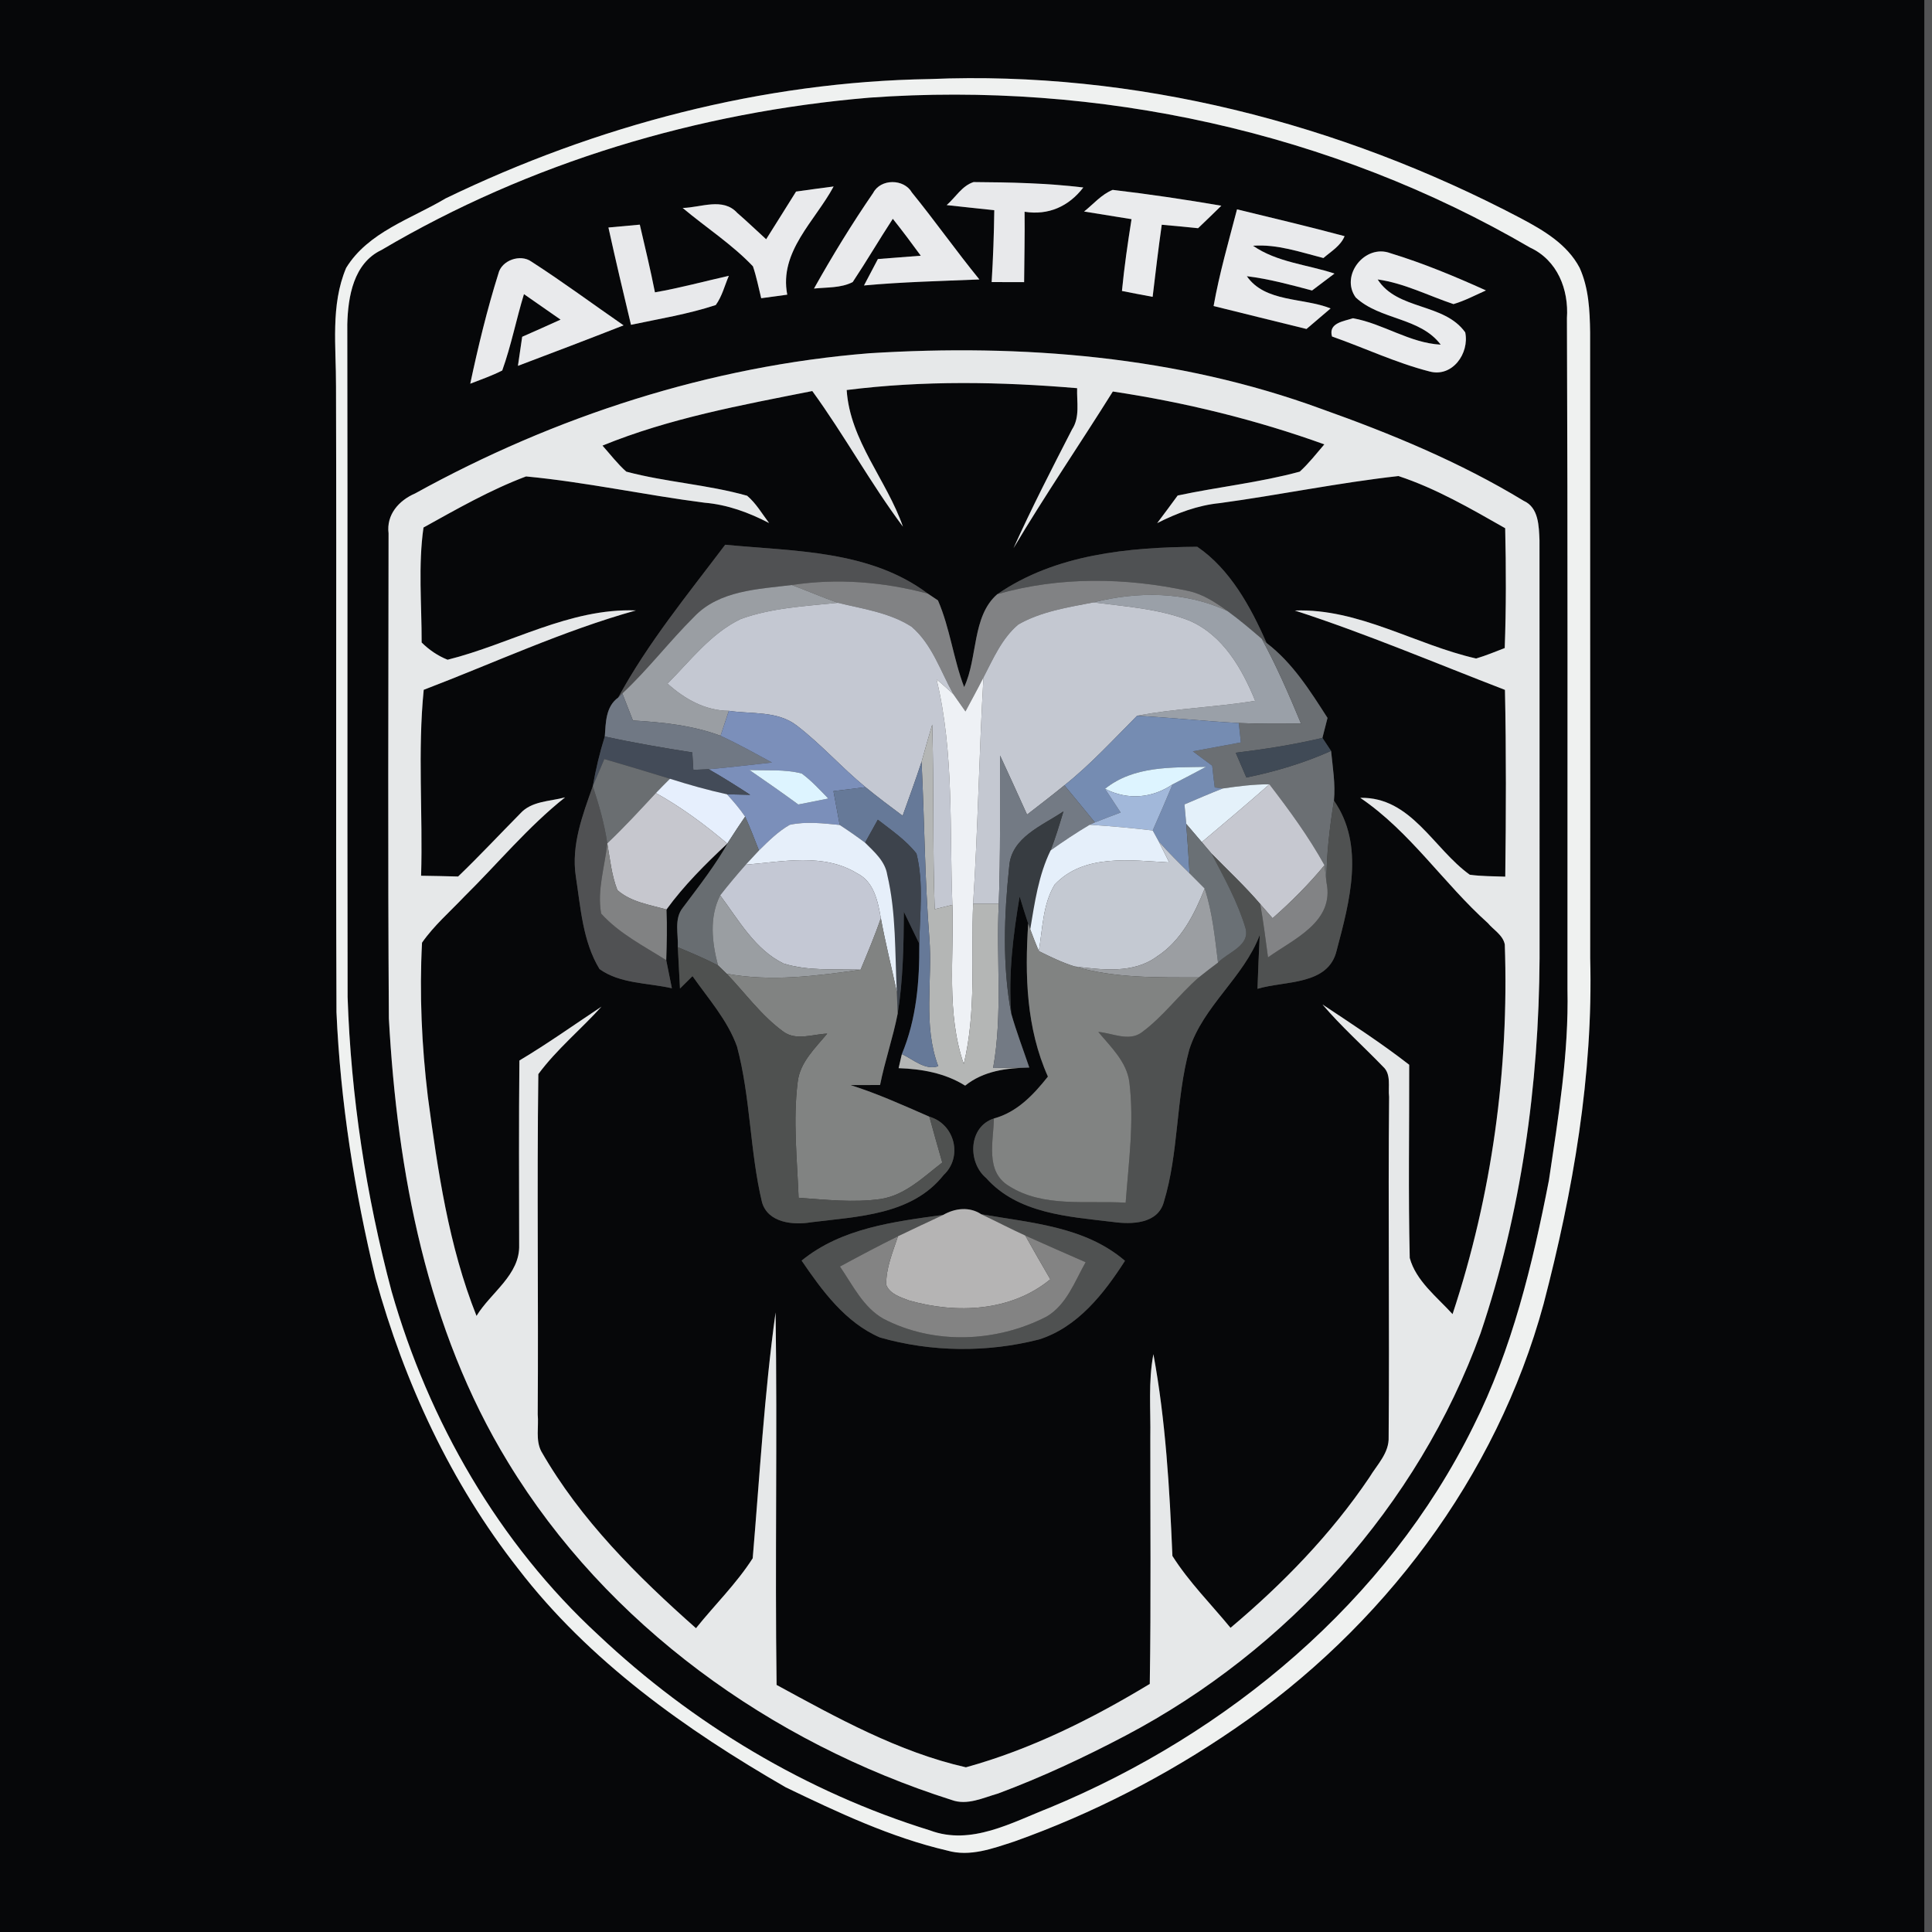<?xml version="1.0" encoding="UTF-8" ?>
<!DOCTYPE svg PUBLIC "-//W3C//DTD SVG 1.1//EN" "http://www.w3.org/Graphics/SVG/1.1/DTD/svg11.dtd">
<svg width="250pt" height="250pt" viewBox="0 0 250 250" version="1.1" xmlns="http://www.w3.org/2000/svg">
<rect x="0" y="0" width="250" height="250" fill="#333333" stroke="none"/>
<g id="#060709ff">
<path fill="#060709" opacity="1.00" d=" M 0.00 0.00 L 249.01 0.00 C 249.02 83.33 249.02 166.67 249.01 250.00 L 0.00 250.00 L 0.00 0.00 M 120.33 10.23 C 98.65 10.57 77.15 16.25 57.67 25.67 C 53.21 28.33 47.63 30.03 44.79 34.67 C 42.75 39.49 43.50 44.89 43.48 49.98 C 43.56 76.98 43.44 103.98 43.54 130.98 C 44.05 142.57 45.86 154.09 48.59 165.37 C 52.32 178.90 58.34 191.90 67.04 202.98 C 76.22 214.94 88.73 223.82 101.68 231.28 C 108.41 234.52 115.27 237.76 122.57 239.46 C 125.51 240.31 128.47 239.19 131.25 238.29 C 141.33 234.70 150.92 229.77 159.75 223.71 C 178.85 210.67 193.64 191.15 199.74 168.73 C 203.55 154.15 206.17 139.11 205.77 124.00 C 205.79 96.99 205.75 69.99 205.76 42.99 C 205.72 40.17 205.58 37.25 204.40 34.65 C 202.79 31.59 199.72 29.80 196.78 28.24 C 173.38 15.93 146.84 9.12 120.33 10.23 Z" />
<path fill="#060709" opacity="1.00" d=" M 112.47 12.64 C 142.06 10.50 172.32 17.05 197.98 32.03 C 201.53 33.67 203.01 37.45 202.76 41.17 C 202.88 70.12 202.82 99.06 202.83 128.01 C 203.01 136.31 201.65 144.54 200.43 152.73 C 198.31 163.63 195.67 174.57 190.66 184.55 C 179.48 207.23 158.94 224.34 135.79 233.93 C 130.93 235.83 125.65 238.85 120.33 236.85 C 104.35 231.90 89.61 223.06 77.46 211.60 C 64.53 199.70 55.48 183.93 50.67 167.10 C 47.36 154.67 45.41 141.87 44.98 129.02 C 44.92 100.00 45.00 70.98 44.94 41.96 C 45.03 38.37 45.75 34.06 49.36 32.35 C 68.51 21.04 90.35 14.51 112.47 12.64 M 103.01 24.79 C 101.72 26.84 100.44 28.91 99.14 30.96 C 97.89 29.83 96.68 28.65 95.40 27.55 C 93.55 25.51 90.69 26.86 88.34 26.91 C 91.35 29.44 94.71 31.60 97.43 34.46 C 97.89 35.81 98.16 37.21 98.50 38.59 C 99.34 38.48 101.03 38.25 101.87 38.13 C 100.79 32.55 105.47 28.61 107.87 24.13 C 106.24 24.34 104.62 24.56 103.01 24.79 M 112.99 24.96 C 110.24 28.96 107.70 33.11 105.33 37.34 C 107.00 37.16 108.80 37.29 110.34 36.50 C 112.13 33.81 113.76 31.02 115.53 28.31 C 116.77 29.87 117.97 31.47 119.15 33.09 C 117.30 33.24 115.45 33.38 113.60 33.52 C 113.00 34.66 112.40 35.80 111.80 36.94 C 116.77 36.48 121.75 36.37 126.73 36.16 C 123.73 32.48 120.99 28.59 118.00 24.91 C 116.97 23.11 113.96 23.10 112.99 24.96 M 122.50 26.54 C 124.55 26.78 126.61 26.97 128.66 27.20 C 128.62 30.30 128.51 33.40 128.32 36.50 C 129.37 36.50 131.47 36.51 132.52 36.51 C 132.54 33.48 132.62 30.44 132.58 27.40 C 135.67 27.89 138.30 26.71 140.18 24.26 C 135.47 23.69 130.72 23.59 125.98 23.56 C 124.48 24.04 123.64 25.55 122.50 26.54 M 140.28 27.37 C 142.32 27.70 144.37 28.03 146.42 28.36 C 145.93 31.45 145.48 34.54 145.18 37.65 C 146.50 37.91 147.82 38.17 149.15 38.41 C 149.52 35.30 149.89 32.19 150.33 29.08 C 151.90 29.22 153.46 29.37 155.03 29.53 C 156.04 28.57 157.04 27.60 158.04 26.62 C 153.37 25.82 148.68 25.12 143.98 24.57 C 142.52 25.16 141.48 26.42 140.28 27.37 M 160.07 27.09 C 158.99 31.24 157.79 35.37 157.04 39.60 C 161.05 40.58 165.05 41.60 169.06 42.57 C 170.10 41.68 171.14 40.80 172.18 39.91 C 168.63 38.49 163.70 39.15 161.34 35.74 C 164.21 36.09 166.99 36.85 169.78 37.59 C 170.50 37.04 171.96 35.95 172.68 35.40 C 169.17 34.23 165.26 33.96 162.14 31.80 C 165.27 31.57 168.27 32.63 171.25 33.39 C 172.24 32.53 173.47 31.83 173.99 30.56 C 169.37 29.32 164.71 28.22 160.07 27.09 M 78.73 29.44 C 79.66 33.65 80.64 37.84 81.65 42.03 C 85.32 41.25 89.05 40.65 92.62 39.47 C 93.44 38.34 93.77 36.95 94.31 35.69 C 91.12 36.41 87.96 37.27 84.75 37.83 C 84.17 34.90 83.47 31.99 82.79 29.07 C 81.43 29.19 80.08 29.31 78.73 29.44 M 175.43 38.49 C 178.58 41.43 183.76 41.04 186.43 44.60 C 182.39 44.38 178.98 41.88 175.08 41.18 C 173.88 41.58 171.86 41.78 172.36 43.54 C 176.57 45.02 180.65 46.96 184.99 48.07 C 187.94 48.86 190.16 45.72 189.60 43.01 C 186.87 39.17 180.82 40.17 178.27 36.16 C 181.71 36.64 184.82 38.26 188.08 39.35 C 189.54 38.92 190.89 38.20 192.28 37.58 C 188.25 35.76 184.14 34.05 179.91 32.76 C 176.62 31.53 173.38 35.65 175.43 38.49 M 64.49 35.41 C 63.02 40.09 61.87 44.86 60.85 49.65 C 62.24 49.11 63.66 48.62 64.99 47.94 C 66.15 44.71 66.80 41.33 67.80 38.06 C 69.38 39.16 70.96 40.25 72.54 41.36 C 70.89 42.12 69.23 42.84 67.57 43.58 C 67.38 44.83 67.20 46.08 67.02 47.34 C 71.58 45.62 76.15 43.88 80.69 42.10 C 76.71 39.35 72.83 36.47 68.76 33.85 C 67.34 32.83 64.90 33.67 64.49 35.41 M 112.49 45.71 C 91.88 47.36 71.79 53.87 53.72 63.85 C 51.61 64.76 49.98 66.59 50.28 69.02 C 50.26 89.94 50.18 110.87 50.32 131.79 C 51.41 151.67 55.22 172.01 65.74 189.22 C 78.55 210.29 99.79 225.50 123.13 232.91 C 125.15 233.66 127.21 232.63 129.15 232.08 C 134.81 229.97 140.30 227.40 145.64 224.59 C 166.57 213.56 183.49 194.83 191.58 172.53 C 196.85 156.92 199.13 140.43 199.22 124.00 C 199.21 105.97 199.23 87.94 199.21 69.92 C 199.13 68.10 199.12 65.68 197.17 64.81 C 188.96 59.82 180.04 56.13 171.01 52.92 C 152.36 46.07 132.21 44.48 112.49 45.71 Z" />
<path fill="#060709" opacity="1.00" d=" M 109.56 50.47 C 119.46 49.22 129.46 49.39 139.38 50.23 C 139.32 52.02 139.77 53.97 138.72 55.57 C 136.11 60.65 133.50 65.72 131.15 70.93 C 135.24 64.05 139.76 57.44 144.00 50.66 C 153.31 52.06 162.52 54.31 171.37 57.50 C 170.34 58.70 169.36 59.96 168.19 61.03 C 163.01 62.44 157.63 63.00 152.39 64.12 C 151.52 65.32 150.63 66.50 149.74 67.69 C 152.29 66.40 154.99 65.38 157.86 65.10 C 165.57 64.05 173.23 62.46 180.96 61.60 C 185.84 63.21 190.32 65.82 194.77 68.35 C 194.89 73.52 194.90 78.69 194.71 83.86 C 193.48 84.33 192.27 84.84 191.01 85.21 C 183.12 83.42 175.83 78.71 167.55 79.00 C 176.77 81.99 185.70 85.79 194.74 89.27 C 194.91 97.32 194.88 105.38 194.78 113.44 C 193.25 113.38 191.71 113.40 190.19 113.19 C 185.48 109.82 182.61 103.10 176.02 103.24 C 182.49 107.63 186.77 114.28 192.53 119.45 C 193.27 120.34 194.49 121.00 194.72 122.22 C 195.28 138.40 193.05 154.67 187.96 170.05 C 185.94 167.82 183.23 165.76 182.42 162.78 C 182.22 154.45 182.37 146.11 182.35 137.78 C 178.75 134.98 174.92 132.50 171.13 129.98 C 173.56 132.84 176.37 135.33 178.97 138.03 C 180.06 139.00 179.60 140.65 179.75 141.93 C 179.61 156.60 179.81 171.27 179.69 185.94 C 179.78 188.01 178.18 189.54 177.19 191.19 C 172.23 198.54 166.00 204.94 159.23 210.64 C 156.70 207.56 153.85 204.72 151.71 201.34 C 151.34 192.62 150.84 183.84 149.25 175.23 C 148.57 178.78 148.91 182.41 148.85 186.00 C 148.84 196.63 148.95 207.27 148.78 217.90 C 141.32 222.41 133.41 226.37 124.99 228.69 C 116.29 226.72 108.30 222.28 100.49 218.03 C 100.27 201.97 100.60 185.90 100.36 169.83 C 98.90 180.38 98.30 191.05 97.40 201.64 C 95.30 204.92 92.49 207.66 90.06 210.69 C 82.46 203.96 75.12 196.68 70.04 187.80 C 69.28 186.34 69.73 184.61 69.58 183.03 C 69.68 168.35 69.47 153.67 69.66 138.99 C 72.03 135.78 75.16 133.22 77.83 130.26 C 74.30 132.60 70.85 135.06 67.21 137.23 C 67.13 145.18 67.17 153.13 67.18 161.08 C 67.31 164.96 63.50 167.25 61.66 170.28 C 58.05 161.22 56.65 151.50 55.36 141.89 C 54.57 135.29 54.26 128.62 54.61 121.98 C 56.15 119.77 58.21 117.99 60.05 116.05 C 64.41 111.75 68.31 107.00 73.12 103.18 C 71.15 103.71 68.77 103.64 67.31 105.28 C 64.63 107.99 62.03 110.78 59.28 113.42 C 57.69 113.38 56.09 113.34 54.49 113.32 C 54.73 105.31 54.03 97.20 54.83 89.26 C 63.95 85.78 72.85 81.62 82.28 78.99 C 73.69 78.67 66.05 83.34 57.92 85.37 C 56.66 84.87 55.52 84.09 54.56 83.14 C 54.57 78.19 54.10 73.16 54.80 68.26 C 59.12 65.87 63.44 63.39 68.07 61.65 C 75.80 62.38 83.45 64.06 91.17 65.05 C 94.13 65.30 96.90 66.32 99.52 67.68 C 98.61 66.48 97.84 65.13 96.68 64.15 C 91.56 62.70 86.18 62.40 81.04 61.03 C 79.90 60.02 78.97 58.79 77.96 57.66 C 86.65 54.11 95.94 52.42 105.11 50.60 C 109.25 56.29 112.63 62.51 116.84 68.15 C 114.74 62.11 109.99 57.03 109.56 50.47 M 80.00 90.26 C 78.37 91.44 78.39 93.49 78.26 95.30 C 77.60 97.40 77.09 99.55 76.71 101.73 C 75.39 105.46 73.90 109.36 74.51 113.40 C 75.14 117.45 75.40 121.82 77.58 125.40 C 80.24 127.31 83.83 127.17 86.94 127.88 C 86.69 126.67 86.45 125.46 86.21 124.25 C 86.28 122.06 86.34 119.87 86.24 117.69 C 88.52 114.55 91.29 111.81 94.11 109.16 L 94.39 108.73 C 92.67 111.84 90.47 114.64 88.34 117.48 C 87.20 118.93 87.79 120.89 87.71 122.57 C 87.80 124.35 87.89 126.13 87.99 127.91 C 88.40 127.51 89.21 126.71 89.61 126.31 C 91.67 129.24 94.14 132.00 95.37 135.42 C 97.13 142.00 97.02 148.93 98.60 155.55 C 99.35 158.23 102.63 158.56 104.96 158.16 C 110.97 157.41 118.00 157.24 122.10 152.05 C 124.62 149.70 123.55 145.45 120.26 144.50 C 116.90 143.03 113.56 141.52 110.06 140.41 C 111.33 140.41 112.60 140.41 113.88 140.40 C 114.50 137.29 115.55 134.28 116.16 131.16 C 116.86 126.80 116.93 122.39 116.96 117.99 C 117.62 119.36 118.29 120.74 118.96 122.12 C 118.99 126.97 118.60 131.86 116.70 136.40 C 116.56 137.00 116.42 137.61 116.28 138.22 C 119.28 138.32 122.31 138.86 124.89 140.48 C 127.28 138.57 130.23 138.20 133.19 138.14 C 132.40 135.81 131.52 133.51 130.85 131.15 C 130.47 126.07 131.09 121.00 131.94 116.00 C 132.29 117.17 132.67 118.34 133.05 119.51 C 132.60 126.22 132.81 133.07 135.60 139.31 C 133.74 141.66 131.60 143.93 128.61 144.73 C 125.31 145.80 125.18 150.40 127.61 152.44 C 131.73 157.07 138.29 157.43 144.02 158.12 C 146.40 158.45 149.79 158.40 150.59 155.57 C 152.55 149.15 152.13 142.28 153.89 135.82 C 155.69 130.16 160.91 126.52 163.01 120.99 C 162.90 123.31 162.79 125.63 162.72 127.95 C 166.28 126.88 171.92 127.55 172.97 122.96 C 174.62 116.73 176.65 109.37 172.61 103.60 C 172.82 101.45 172.45 99.31 172.24 97.17 C 171.96 96.75 171.40 95.90 171.12 95.48 C 171.29 94.83 171.62 93.54 171.78 92.90 C 169.52 89.38 167.26 85.77 163.89 83.20 C 161.86 78.55 159.15 73.62 154.92 70.75 C 146.04 70.82 136.59 71.70 129.05 76.89 C 125.75 79.75 126.55 85.10 124.76 88.91 C 123.36 85.25 122.93 81.28 121.37 77.69 C 121.04 77.47 120.39 77.03 120.07 76.82 C 112.52 71.16 102.79 71.36 93.84 70.49 C 89.00 76.91 83.84 83.18 80.00 90.26 M 122.07 157.20 C 115.68 158.09 108.91 158.90 103.73 163.12 C 106.39 167.03 109.40 171.14 113.87 173.07 C 120.52 174.97 127.72 175.04 134.43 173.33 C 139.43 171.77 142.85 167.39 145.57 163.15 C 140.39 158.69 133.39 158.25 126.97 157.12 C 125.45 156.12 123.59 156.33 122.07 157.20 Z" />
</g>
<g id="#525355ff">
<path fill="#525355" opacity="1.00" d=" M 249.01 0.00 L 250.00 0.00 L 250.00 250.00 L 249.01 250.00 C 249.02 166.67 249.02 83.33 249.01 0.00 Z" />
</g>
<g id="#eff1f0ff">
<path fill="#eff1f0" opacity="1.00" d=" M 120.33 10.23 C 146.84 9.12 173.38 15.93 196.78 28.24 C 199.72 29.80 202.79 31.59 204.40 34.65 C 205.58 37.25 205.72 40.17 205.76 42.99 C 205.75 69.99 205.79 96.99 205.77 124.00 C 206.17 139.11 203.55 154.15 199.74 168.73 C 193.64 191.15 178.85 210.67 159.75 223.71 C 150.92 229.77 141.33 234.70 131.25 238.29 C 128.47 239.19 125.51 240.31 122.57 239.46 C 115.27 237.76 108.41 234.52 101.68 231.28 C 88.73 223.82 76.22 214.94 67.04 202.98 C 58.34 191.90 52.32 178.90 48.59 165.37 C 45.86 154.09 44.05 142.57 43.54 130.98 C 43.44 103.98 43.56 76.98 43.48 49.98 C 43.50 44.89 42.75 39.49 44.79 34.67 C 47.63 30.03 53.21 28.33 57.67 25.67 C 77.15 16.25 98.65 10.57 120.33 10.23 M 112.47 12.64 C 90.35 14.51 68.51 21.04 49.36 32.35 C 45.75 34.06 45.03 38.37 44.94 41.96 C 45.00 70.98 44.92 100.00 44.98 129.02 C 45.41 141.87 47.36 154.67 50.67 167.10 C 55.48 183.93 64.53 199.70 77.46 211.60 C 89.61 223.06 104.35 231.90 120.33 236.85 C 125.65 238.85 130.93 235.83 135.79 233.93 C 158.94 224.34 179.48 207.23 190.66 184.55 C 195.67 174.57 198.31 163.63 200.43 152.73 C 201.65 144.54 203.01 136.31 202.83 128.01 C 202.82 99.06 202.88 70.12 202.76 41.17 C 203.01 37.45 201.53 33.67 197.98 32.03 C 172.32 17.05 142.06 10.50 112.47 12.64 Z" />
</g>
<g id="#e9eaecff">
<path fill="#e9eaec" opacity="1.00" d=" M 103.01 24.79 C 104.62 24.56 106.24 24.34 107.87 24.13 C 105.47 28.61 100.79 32.55 101.87 38.13 C 101.03 38.25 99.34 38.48 98.50 38.59 C 98.16 37.21 97.89 35.81 97.43 34.46 C 94.71 31.60 91.35 29.44 88.34 26.91 C 90.69 26.86 93.55 25.51 95.40 27.55 C 96.68 28.65 97.89 29.83 99.14 30.96 C 100.44 28.91 101.72 26.84 103.01 24.79 Z" />
<path fill="#e9eaec" opacity="1.00" d=" M 112.99 24.96 C 113.96 23.10 116.97 23.11 118.00 24.91 C 120.99 28.59 123.73 32.48 126.73 36.16 C 121.75 36.37 116.77 36.48 111.80 36.94 C 112.40 35.80 113.00 34.66 113.60 33.52 C 115.45 33.38 117.30 33.24 119.15 33.09 C 117.97 31.47 116.77 29.87 115.53 28.31 C 113.76 31.02 112.13 33.81 110.34 36.50 C 108.80 37.29 107.00 37.16 105.33 37.34 C 107.70 33.11 110.24 28.96 112.99 24.96 Z" />
<path fill="#e9eaec" opacity="1.00" d=" M 160.07 27.09 C 164.71 28.22 169.37 29.32 173.99 30.56 C 173.47 31.83 172.24 32.53 171.25 33.39 C 168.27 32.63 165.27 31.57 162.14 31.80 C 165.26 33.96 169.17 34.23 172.68 35.40 C 171.96 35.95 170.50 37.04 169.78 37.59 C 166.99 36.85 164.21 36.09 161.34 35.74 C 163.70 39.15 168.63 38.49 172.18 39.91 C 171.14 40.80 170.10 41.68 169.06 42.57 C 165.05 41.60 161.05 40.58 157.04 39.60 C 157.79 35.37 158.99 31.24 160.07 27.09 Z" />
<path fill="#e9eaec" opacity="1.00" d=" M 64.49 35.41 C 64.90 33.67 67.34 32.83 68.76 33.85 C 72.83 36.47 76.71 39.35 80.69 42.10 C 76.15 43.88 71.58 45.62 67.02 47.34 C 67.20 46.08 67.38 44.83 67.57 43.58 C 69.23 42.84 70.89 42.12 72.54 41.36 C 70.96 40.25 69.38 39.16 67.80 38.06 C 66.80 41.33 66.15 44.71 64.99 47.94 C 63.66 48.62 62.24 49.11 60.85 49.65 C 61.87 44.86 63.02 40.09 64.49 35.41 Z" />
</g>
<g id="#e8e9ebff">
<path fill="#e8e9eb" opacity="1.00" d=" M 122.50 26.54 C 123.64 25.55 124.48 24.04 125.98 23.56 C 130.72 23.59 135.47 23.69 140.18 24.26 C 138.30 26.71 135.67 27.89 132.58 27.40 C 132.62 30.44 132.54 33.48 132.52 36.51 C 131.47 36.51 129.37 36.50 128.32 36.50 C 128.51 33.40 128.62 30.30 128.66 27.20 C 126.61 26.97 124.55 26.78 122.50 26.54 Z" />
<path fill="#e8e9eb" opacity="1.00" d=" M 78.73 29.44 C 80.08 29.31 81.43 29.19 82.79 29.07 C 83.47 31.99 84.17 34.90 84.75 37.83 C 87.96 37.27 91.12 36.41 94.31 35.69 C 93.77 36.95 93.44 38.34 92.62 39.47 C 89.05 40.65 85.32 41.25 81.65 42.03 C 80.64 37.84 79.66 33.65 78.73 29.44 Z" />
</g>
<g id="#eaebedff">
<path fill="#eaebed" opacity="1.00" d=" M 140.28 27.37 C 141.48 26.42 142.52 25.16 143.98 24.57 C 148.68 25.12 153.37 25.82 158.04 26.62 C 157.04 27.60 156.04 28.57 155.03 29.53 C 153.46 29.37 151.90 29.22 150.33 29.08 C 149.89 32.19 149.52 35.30 149.15 38.41 C 147.82 38.17 146.50 37.91 145.18 37.65 C 145.48 34.54 145.93 31.45 146.42 28.36 C 144.37 28.03 142.32 27.70 140.28 27.37 Z" />
<path fill="#eaebed" opacity="1.00" d=" M 175.43 38.49 C 173.38 35.65 176.62 31.53 179.91 32.76 C 184.14 34.05 188.25 35.76 192.28 37.58 C 190.89 38.20 189.54 38.92 188.08 39.35 C 184.82 38.26 181.71 36.64 178.27 36.16 C 180.82 40.17 186.87 39.17 189.60 43.01 C 190.16 45.72 187.94 48.86 184.99 48.07 C 180.65 46.96 176.57 45.02 172.36 43.54 C 171.86 41.78 173.88 41.58 175.08 41.18 C 178.98 41.88 182.39 44.38 186.43 44.60 C 183.76 41.04 178.58 41.43 175.43 38.49 Z" />
</g>
<g id="#e6e8e9ff">
<path fill="#e6e8e9" opacity="1.00" d=" M 112.49 45.71 C 132.21 44.48 152.36 46.07 171.01 52.92 C 180.04 56.13 188.96 59.82 197.17 64.81 C 199.12 65.68 199.13 68.10 199.21 69.92 C 199.23 87.94 199.21 105.97 199.22 124.00 C 199.13 140.43 196.85 156.92 191.58 172.53 C 183.49 194.83 166.57 213.56 145.64 224.59 C 140.30 227.40 134.81 229.97 129.15 232.08 C 127.21 232.63 125.15 233.66 123.13 232.91 C 99.79 225.50 78.55 210.29 65.74 189.22 C 55.22 172.01 51.41 151.67 50.32 131.79 C 50.18 110.87 50.26 89.94 50.28 69.02 C 49.98 66.59 51.61 64.76 53.72 63.85 C 71.79 53.87 91.88 47.36 112.49 45.71 M 109.56 50.47 C 109.99 57.03 114.74 62.11 116.84 68.15 C 112.63 62.51 109.25 56.29 105.11 50.60 C 95.94 52.42 86.65 54.11 77.96 57.66 C 78.97 58.79 79.90 60.02 81.04 61.03 C 86.18 62.40 91.56 62.70 96.68 64.15 C 97.84 65.13 98.61 66.48 99.52 67.68 C 96.90 66.32 94.13 65.30 91.17 65.05 C 83.45 64.06 75.80 62.38 68.07 61.65 C 63.44 63.39 59.12 65.87 54.80 68.26 C 54.10 73.16 54.57 78.19 54.56 83.14 C 55.52 84.09 56.66 84.87 57.92 85.37 C 66.05 83.34 73.69 78.67 82.28 78.99 C 72.85 81.62 63.95 85.78 54.83 89.26 C 54.03 97.20 54.73 105.31 54.49 113.32 C 56.09 113.34 57.69 113.38 59.28 113.42 C 62.03 110.78 64.63 107.99 67.31 105.28 C 68.77 103.64 71.15 103.71 73.12 103.18 C 68.31 107.00 64.41 111.75 60.05 116.05 C 58.21 117.99 56.15 119.77 54.61 121.98 C 54.26 128.62 54.57 135.29 55.36 141.89 C 56.65 151.50 58.05 161.22 61.66 170.28 C 63.50 167.25 67.31 164.96 67.18 161.08 C 67.17 153.13 67.13 145.18 67.21 137.23 C 70.85 135.06 74.30 132.60 77.83 130.26 C 75.16 133.22 72.03 135.78 69.66 138.99 C 69.47 153.67 69.68 168.35 69.58 183.03 C 69.73 184.61 69.28 186.34 70.04 187.80 C 75.12 196.68 82.46 203.96 90.06 210.69 C 92.49 207.66 95.30 204.92 97.40 201.64 C 98.30 191.05 98.90 180.38 100.36 169.83 C 100.60 185.90 100.27 201.97 100.49 218.03 C 108.30 222.28 116.29 226.72 124.99 228.69 C 133.41 226.37 141.32 222.41 148.78 217.90 C 148.95 207.27 148.84 196.63 148.85 186.00 C 148.91 182.41 148.57 178.78 149.25 175.23 C 150.84 183.84 151.34 192.62 151.71 201.34 C 153.85 204.72 156.70 207.56 159.23 210.64 C 166.00 204.94 172.23 198.54 177.19 191.19 C 178.18 189.54 179.78 188.01 179.69 185.94 C 179.81 171.27 179.61 156.60 179.75 141.93 C 179.60 140.65 180.06 139.00 178.97 138.03 C 176.37 135.33 173.56 132.84 171.13 129.98 C 174.92 132.50 178.75 134.98 182.35 137.78 C 182.37 146.11 182.22 154.45 182.42 162.78 C 183.23 165.76 185.94 167.82 187.96 170.05 C 193.05 154.67 195.28 138.40 194.72 122.22 C 194.49 121.00 193.27 120.34 192.53 119.45 C 186.77 114.28 182.49 107.63 176.02 103.24 C 182.61 103.10 185.48 109.82 190.19 113.19 C 191.71 113.40 193.25 113.38 194.78 113.44 C 194.88 105.38 194.91 97.32 194.74 89.27 C 185.70 85.79 176.77 81.99 167.55 79.00 C 175.83 78.71 183.12 83.42 191.01 85.21 C 192.27 84.84 193.48 84.33 194.71 83.86 C 194.90 78.69 194.89 73.52 194.77 68.35 C 190.32 65.82 185.84 63.21 180.96 61.60 C 173.23 62.46 165.57 64.05 157.86 65.10 C 154.99 65.38 152.29 66.40 149.74 67.69 C 150.63 66.50 151.52 65.32 152.39 64.12 C 157.63 63.00 163.01 62.44 168.19 61.03 C 169.36 59.96 170.34 58.70 171.37 57.50 C 162.52 54.31 153.31 52.06 144.00 50.66 C 139.76 57.44 135.24 64.05 131.15 70.93 C 133.50 65.72 136.11 60.65 138.72 55.57 C 139.77 53.97 139.32 52.02 139.38 50.23 C 129.46 49.39 119.46 49.22 109.56 50.47 Z" />
</g>
<g id="#505153ff">
<path fill="#505153" opacity="1.00" d=" M 80.00 90.26 C 83.84 83.18 89.00 76.91 93.84 70.49 C 102.79 71.36 112.52 71.16 120.07 76.82 C 114.34 75.29 108.34 74.80 102.46 75.70 C 98.09 76.24 93.07 76.39 89.82 79.81 C 86.60 83.01 83.85 86.63 80.53 89.73 L 80.00 90.26 Z" />
<path fill="#505153" opacity="1.00" d=" M 74.51 113.40 C 73.90 109.36 75.39 105.46 76.71 101.73 C 77.50 104.15 78.22 106.60 78.58 109.13 C 78.27 112.14 77.24 115.18 77.79 118.22 C 80.13 120.81 83.30 122.41 86.21 124.25 C 86.45 125.46 86.69 126.67 86.94 127.88 C 83.83 127.17 80.24 127.31 77.58 125.40 C 75.40 121.82 75.14 117.45 74.51 113.40 Z" />
</g>
<g id="#4f5153ff">
<path fill="#4f5153" opacity="1.00" d=" M 129.05 76.89 C 136.59 71.70 146.04 70.82 154.92 70.75 C 159.15 73.62 161.86 78.55 163.89 83.20 L 163.28 82.67 C 161.84 81.43 160.38 80.19 158.84 79.07 C 157.30 77.96 155.67 76.88 153.78 76.47 C 145.66 74.72 137.09 74.58 129.05 76.89 Z" />
</g>
<g id="#818284ff">
<path fill="#818284" opacity="1.00" d=" M 102.46 75.70 C 108.34 74.80 114.34 75.29 120.07 76.82 C 120.39 77.03 121.04 77.47 121.37 77.69 C 122.93 81.28 123.36 85.25 124.76 88.91 C 126.55 85.10 125.75 79.75 129.05 76.89 C 137.09 74.58 145.66 74.72 153.78 76.47 C 155.67 76.88 157.30 77.96 158.84 79.07 C 153.39 76.51 147.22 76.51 141.47 77.95 C 138.17 78.60 134.72 79.12 131.77 80.81 C 129.64 82.60 128.52 85.25 127.26 87.66 C 126.51 89.14 125.71 90.60 124.93 92.06 C 124.40 91.31 123.87 90.56 123.35 89.81 C 121.70 86.84 120.61 83.37 117.96 81.10 C 115.10 79.26 111.65 78.79 108.40 78.00 C 106.40 77.29 104.45 76.44 102.46 75.70 Z" />
</g>
<g id="#9a9ea3ff">
<path fill="#9a9ea3" opacity="1.00" d=" M 89.82 79.81 C 93.07 76.39 98.09 76.24 102.46 75.70 C 104.45 76.44 106.40 77.29 108.40 78.00 C 104.19 78.44 99.86 78.65 95.85 80.10 C 91.99 81.95 89.34 85.49 86.38 88.46 C 88.59 90.45 91.25 91.96 94.31 91.98 C 93.95 93.06 93.60 94.13 93.24 95.21 C 89.61 93.85 85.74 93.46 81.90 93.23 C 81.44 92.06 80.98 90.89 80.53 89.73 C 83.85 86.63 86.60 83.01 89.82 79.81 Z" />
</g>
<g id="#9aa0a8ff">
<path fill="#9aa0a8" opacity="1.00" d=" M 141.47 77.95 C 147.22 76.51 153.39 76.51 158.84 79.07 C 160.38 80.19 161.84 81.43 163.28 82.67 C 165.20 86.21 166.81 89.91 168.35 93.63 C 165.67 93.65 162.98 93.68 160.30 93.56 C 155.90 93.32 151.53 92.86 147.14 92.62 C 152.18 91.64 157.35 91.53 162.42 90.68 C 160.71 86.49 158.25 82.20 153.91 80.31 C 149.95 78.76 145.64 78.48 141.47 77.95 Z" />
</g>
<g id="#c4c8d2ff">
<path fill="#c4c8d2" opacity="1.00" d=" M 95.85 80.10 C 99.86 78.65 104.19 78.44 108.40 78.00 C 111.65 78.79 115.10 79.26 117.96 81.10 C 120.61 83.37 121.70 86.84 123.35 89.81 C 122.64 89.16 121.92 88.52 121.19 87.89 C 123.49 97.46 122.85 107.34 123.24 117.09 C 122.67 117.23 121.53 117.51 120.95 117.65 C 120.67 109.69 120.86 101.72 120.63 93.76 C 120.16 95.36 119.69 96.97 119.25 98.58 C 118.48 100.92 117.63 103.24 116.80 105.56 C 115.18 104.35 113.56 103.14 112.00 101.86 C 108.92 99.33 106.27 96.32 103.12 93.90 C 100.63 91.95 97.25 92.42 94.31 91.98 C 91.25 91.96 88.59 90.45 86.38 88.46 C 89.34 85.49 91.99 81.95 95.85 80.10 Z" />
</g>
<g id="#c4c8d1ff">
<path fill="#c4c8d1" opacity="1.00" d=" M 131.77 80.81 C 134.72 79.12 138.17 78.60 141.47 77.95 C 145.64 78.48 149.95 78.76 153.91 80.31 C 158.25 82.20 160.71 86.49 162.42 90.68 C 157.35 91.53 152.18 91.64 147.14 92.62 C 144.07 95.70 141.14 98.91 137.73 101.62 C 136.14 102.91 134.52 104.16 132.90 105.41 C 131.74 102.86 130.60 100.31 129.41 97.77 C 129.38 104.17 129.48 110.57 129.24 116.96 C 128.41 116.96 126.75 116.96 125.92 116.96 C 126.55 107.20 126.69 97.42 127.26 87.66 C 128.52 85.25 129.64 82.60 131.77 80.81 Z" />
</g>
<g id="#6b6f73ff">
<path fill="#6b6f73" opacity="1.00" d=" M 163.28 82.67 L 163.89 83.20 C 167.26 85.77 169.52 89.38 171.78 92.90 C 171.62 93.54 171.29 94.83 171.12 95.48 C 167.42 96.36 163.67 96.95 159.90 97.40 C 160.36 98.47 160.82 99.54 161.28 100.61 C 165.04 99.84 168.73 98.74 172.24 97.17 C 172.45 99.31 172.82 101.45 172.61 103.60 C 172.06 107.10 171.62 110.64 171.65 114.19 C 171.58 113.64 171.46 112.52 171.39 111.96 C 169.34 108.26 166.83 104.83 164.26 101.49 C 162.23 101.48 160.22 101.74 158.22 102.03 C 157.96 101.99 157.45 101.93 157.19 101.90 C 157.06 100.96 156.96 100.02 156.86 99.08 C 156.02 98.46 155.19 97.84 154.35 97.22 C 156.43 96.84 158.50 96.45 160.57 96.07 C 160.50 95.45 160.37 94.19 160.30 93.56 C 162.98 93.68 165.67 93.65 168.35 93.63 C 166.81 89.91 165.20 86.21 163.28 82.67 Z" />
</g>
<g id="#eef1f5ff">
<path fill="#eef1f5" opacity="1.00" d=" M 121.19 87.89 C 121.92 88.52 122.64 89.16 123.35 89.81 C 123.87 90.56 124.40 91.31 124.93 92.06 C 125.71 90.60 126.51 89.14 127.26 87.66 C 126.69 97.42 126.55 107.20 125.92 116.96 C 125.65 123.88 126.35 130.89 124.71 137.69 C 122.43 131.04 123.46 123.97 123.24 117.09 C 122.85 107.34 123.49 97.46 121.19 87.89 Z" />
</g>
<g id="#707884ff">
<path fill="#707884" opacity="1.00" d=" M 78.26 95.30 C 78.39 93.49 78.37 91.44 80.00 90.26 L 80.53 89.73 C 80.98 90.89 81.44 92.06 81.90 93.23 C 85.74 93.46 89.61 93.85 93.24 95.21 C 95.51 96.25 97.69 97.48 99.89 98.67 C 97.16 98.96 94.44 99.30 91.71 99.54 C 91.21 99.56 90.22 99.60 89.72 99.62 C 89.67 98.86 89.62 98.11 89.58 97.36 C 85.79 96.77 82.00 96.12 78.26 95.30 Z" />
</g>
<g id="#7b8fbaff">
<path fill="#7b8fba" opacity="1.00" d=" M 94.31 91.98 C 97.25 92.42 100.63 91.95 103.12 93.90 C 106.27 96.32 108.92 99.33 112.00 101.86 C 110.61 102.03 109.23 102.20 107.85 102.37 C 108.12 103.83 108.39 105.29 108.66 106.75 C 106.52 106.54 104.32 106.27 102.19 106.73 C 100.68 107.59 99.44 108.84 98.21 110.05 C 97.64 108.58 97.07 107.11 96.42 105.67 C 95.72 104.64 94.91 103.69 94.07 102.78 C 94.83 102.80 96.33 102.83 97.08 102.85 C 95.32 101.71 93.54 100.58 91.71 99.54 C 94.44 99.30 97.16 98.96 99.89 98.67 C 97.69 97.48 95.51 96.25 93.24 95.21 C 93.60 94.13 93.95 93.06 94.31 91.98 M 96.98 99.64 C 99.11 101.10 101.22 102.58 103.30 104.10 C 104.59 103.84 105.89 103.58 107.18 103.33 C 106.08 102.20 105.01 101.02 103.74 100.09 C 101.54 99.52 99.23 99.73 96.98 99.64 Z" />
</g>
<g id="#758cb2ff">
<path fill="#758cb2" opacity="1.00" d=" M 137.73 101.62 C 141.14 98.91 144.07 95.70 147.14 92.62 C 151.53 92.86 155.90 93.32 160.30 93.56 C 160.37 94.19 160.50 95.45 160.57 96.07 C 158.50 96.45 156.43 96.84 154.35 97.22 C 155.19 97.84 156.02 98.46 156.86 99.08 C 156.96 100.02 157.06 100.96 157.19 101.90 C 157.45 101.93 157.96 101.99 158.22 102.03 C 156.55 102.68 154.92 103.39 153.27 104.09 C 153.35 104.93 153.43 105.77 153.50 106.61 C 153.67 108.74 153.80 110.88 153.93 113.01 C 152.57 111.67 151.21 110.34 149.95 108.90 C 149.75 108.54 149.36 107.82 149.16 107.46 C 150.04 105.48 150.90 103.49 151.73 101.50 C 153.18 100.76 154.62 99.99 156.06 99.23 C 151.57 99.32 146.72 99.08 142.99 102.07 C 143.67 103.09 144.34 104.11 145.01 105.14 C 143.90 105.56 142.78 105.97 141.68 106.42 C 140.37 104.81 139.05 103.22 137.73 101.62 Z" />
</g>
<g id="#b4b6b5ff">
<path fill="#b4b6b5" opacity="1.00" d=" M 119.25 98.58 C 119.69 96.97 120.16 95.36 120.63 93.76 C 120.86 101.72 120.67 109.69 120.95 117.65 C 121.53 117.51 122.67 117.23 123.24 117.09 C 123.46 123.97 122.43 131.04 124.71 137.69 C 126.35 130.89 125.65 123.88 125.92 116.96 C 126.75 116.96 128.41 116.96 129.24 116.96 C 128.89 124.04 129.77 131.18 128.51 138.20 C 130.07 138.17 131.63 138.15 133.19 138.14 C 130.23 138.20 127.28 138.57 124.89 140.48 C 122.31 138.86 119.28 138.32 116.28 138.22 C 116.42 137.61 116.56 137.00 116.70 136.40 C 118.19 137.08 119.66 138.53 121.41 137.97 C 119.40 132.65 120.69 126.90 120.26 121.38 C 119.66 113.79 119.63 106.18 119.25 98.58 Z" />
</g>
<g id="#434b58ff">
<path fill="#434b58" opacity="1.00" d=" M 78.26 95.30 C 82.00 96.12 85.79 96.77 89.58 97.36 C 89.62 98.11 89.67 98.86 89.72 99.62 C 90.22 99.60 91.21 99.56 91.71 99.54 C 93.54 100.58 95.32 101.71 97.08 102.85 C 96.33 102.83 94.83 102.80 94.07 102.78 C 91.58 102.24 89.12 101.54 86.69 100.77 C 83.87 99.90 81.04 99.05 78.20 98.22 C 77.71 99.39 77.21 100.56 76.71 101.73 C 77.09 99.55 77.60 97.40 78.26 95.30 Z" />
</g>
<g id="#404a56ff">
<path fill="#404a56" opacity="1.00" d=" M 159.90 97.40 C 163.67 96.95 167.42 96.36 171.12 95.48 C 171.40 95.90 171.96 96.75 172.24 97.17 C 168.73 98.74 165.04 99.84 161.28 100.61 C 160.82 99.54 160.36 98.47 159.90 97.40 Z" />
</g>
<g id="#6a6e71ff">
<path fill="#6a6e71" opacity="1.00" d=" M 78.20 98.22 C 81.04 99.05 83.87 99.90 86.69 100.77 C 86.07 101.38 85.47 102.00 84.87 102.62 C 82.81 104.83 80.77 107.06 78.58 109.13 C 78.22 106.60 77.50 104.15 76.71 101.73 C 77.21 100.56 77.71 99.39 78.20 98.22 Z" />
</g>
<g id="#737a84ff">
<path fill="#737a84" opacity="1.00" d=" M 129.41 97.77 C 130.60 100.31 131.74 102.86 132.90 105.41 C 134.52 104.16 136.14 102.91 137.73 101.62 C 139.05 103.22 140.37 104.81 141.68 106.42 L 141.01 106.72 C 139.27 107.75 137.60 108.87 135.95 110.04 C 136.59 108.39 137.10 106.69 137.61 104.99 C 134.90 106.84 130.85 108.33 130.59 112.14 C 129.93 118.44 129.69 124.89 130.85 131.15 C 131.52 133.51 132.40 135.81 133.19 138.14 C 131.63 138.15 130.07 138.17 128.51 138.20 C 129.77 131.18 128.89 124.04 129.24 116.96 C 129.48 110.57 129.38 104.17 129.41 97.77 Z" />
</g>
<g id="#667998ff">
<path fill="#667998" opacity="1.00" d=" M 119.25 98.58 C 119.63 106.18 119.66 113.79 120.26 121.38 C 120.69 126.90 119.40 132.65 121.41 137.97 C 119.66 138.53 118.19 137.08 116.70 136.40 C 118.60 131.86 118.99 126.97 118.96 122.12 C 119.01 118.24 119.55 114.26 118.59 110.45 C 117.21 108.70 115.34 107.43 113.59 106.07 C 113.04 107.06 112.49 108.05 111.94 109.04 C 110.87 108.24 109.78 107.48 108.66 106.75 C 108.39 105.29 108.12 103.83 107.85 102.37 C 109.23 102.20 110.61 102.03 112.00 101.86 C 113.56 103.14 115.18 104.35 116.80 105.56 C 117.63 103.24 118.48 100.92 119.25 98.58 Z" />
</g>
<g id="#ddf4ffff">
<path fill="#ddf4ff" opacity="1.00" d=" M 142.99 102.07 C 146.72 99.08 151.57 99.32 156.06 99.23 C 154.62 99.99 153.18 100.76 151.73 101.50 C 149.06 103.31 145.88 103.56 142.99 102.07 Z" />
<path fill="#ddf4ff" opacity="1.00" d=" M 96.98 99.64 C 99.23 99.73 101.54 99.52 103.74 100.09 C 105.01 101.02 106.08 102.20 107.18 103.33 C 105.89 103.58 104.59 103.84 103.30 104.10 C 101.22 102.58 99.11 101.10 96.98 99.64 Z" />
</g>
<g id="#e6effdff">
<path fill="#e6effd" opacity="1.00" d=" M 84.87 102.62 C 85.47 102.00 86.07 101.38 86.69 100.77 C 89.12 101.54 91.58 102.24 94.07 102.78 C 94.91 103.69 95.72 104.64 96.42 105.67 C 95.73 106.68 95.05 107.70 94.39 108.73 L 94.11 109.16 C 91.23 106.72 88.18 104.46 84.87 102.62 Z" />
</g>
<g id="#a2b8daff">
<path fill="#a2b8da" opacity="1.00" d=" M 142.99 102.07 C 145.88 103.56 149.06 103.31 151.73 101.50 C 150.90 103.49 150.04 105.48 149.16 107.46 C 146.45 107.14 143.73 106.90 141.01 106.72 L 141.68 106.42 C 142.78 105.97 143.90 105.56 145.01 105.14 C 144.34 104.11 143.67 103.09 142.99 102.07 Z" />
</g>
<g id="#e4f1faff">
<path fill="#e4f1fa" opacity="1.00" d=" M 158.22 102.03 C 160.22 101.74 162.23 101.48 164.26 101.49 C 161.38 104.03 158.44 106.50 155.51 108.97 C 154.84 108.18 154.17 107.40 153.50 106.61 C 153.43 105.77 153.35 104.93 153.27 104.09 C 154.92 103.39 156.55 102.68 158.22 102.03 Z" />
</g>
<g id="#c6c8d0ff">
<path fill="#c6c8d0" opacity="1.00" d=" M 164.26 101.49 C 166.83 104.83 169.34 108.26 171.39 111.96 C 169.35 114.43 167.08 116.70 164.67 118.82 C 164.27 118.36 163.47 117.44 163.07 116.98 C 161.11 114.68 158.88 112.62 156.77 110.45 C 156.46 110.08 155.82 109.34 155.51 108.97 C 158.44 106.50 161.38 104.03 164.26 101.49 Z" />
</g>
<g id="#c6c7ceff">
<path fill="#c6c7ce" opacity="1.00" d=" M 78.58 109.13 C 80.77 107.06 82.81 104.83 84.87 102.62 C 88.18 104.46 91.23 106.72 94.11 109.16 C 91.29 111.81 88.52 114.55 86.24 117.69 C 84.06 117.07 81.64 116.73 79.89 115.18 C 79.13 113.25 78.94 111.16 78.58 109.13 Z" />
</g>
<g id="#4f5151ff">
<path fill="#4f5151" opacity="1.00" d=" M 172.61 103.60 C 176.65 109.37 174.62 116.73 172.97 122.96 C 171.92 127.55 166.28 126.88 162.72 127.95 C 162.79 125.63 162.90 123.31 163.01 120.99 C 160.91 126.52 155.69 130.16 153.89 135.82 C 152.13 142.28 152.55 149.15 150.59 155.57 C 149.79 158.40 146.40 158.45 144.02 158.12 C 138.29 157.43 131.73 157.07 127.61 152.44 C 125.18 150.40 125.31 145.80 128.61 144.73 C 128.56 147.68 127.45 151.57 130.53 153.45 C 134.98 156.31 140.63 155.31 145.66 155.63 C 146.04 150.45 146.78 145.22 146.14 140.03 C 145.79 137.38 143.74 135.48 142.12 133.53 C 143.93 133.68 146.04 134.80 147.70 133.62 C 150.48 131.59 152.53 128.74 155.12 126.48 C 155.94 125.83 156.77 125.18 157.61 124.56 C 158.88 123.22 161.78 122.40 161.17 120.12 C 160.16 116.71 158.41 113.58 156.77 110.45 C 158.88 112.62 161.11 114.68 163.07 116.98 C 163.49 119.27 163.76 121.58 164.08 123.88 C 167.46 121.47 172.70 119.29 171.65 114.19 C 171.62 110.64 172.06 107.10 172.61 103.60 Z" />
<path fill="#4f5151" opacity="1.00" d=" M 103.73 163.12 C 108.91 158.90 115.68 158.09 122.07 157.20 C 120.10 158.10 118.16 159.04 116.20 159.97 C 113.66 161.22 111.17 162.55 108.69 163.89 C 110.34 166.29 111.69 169.16 114.32 170.65 C 120.85 174.05 128.94 173.71 135.42 170.37 C 138.02 168.85 139.07 165.82 140.48 163.33 C 137.87 162.18 135.26 161.05 132.67 159.88 C 130.75 159.00 128.87 158.02 126.97 157.12 C 133.39 158.25 140.39 158.69 145.57 163.15 C 142.85 167.39 139.43 171.77 134.43 173.33 C 127.72 175.04 120.52 174.97 113.87 173.07 C 109.40 171.14 106.39 167.03 103.73 163.12 Z" />
</g>
<g id="#373c41ff">
<path fill="#373c41" opacity="1.00" d=" M 130.59 112.14 C 130.85 108.33 134.90 106.84 137.61 104.99 C 137.10 106.69 136.59 108.39 135.95 110.04 C 134.39 113.23 133.89 116.78 133.31 120.25 L 133.05 119.51 C 132.67 118.34 132.29 117.17 131.94 116.00 C 131.09 121.00 130.47 126.07 130.85 131.15 C 129.69 124.89 129.93 118.44 130.59 112.14 Z" />
</g>
<g id="#686d71ff">
<path fill="#686d71" opacity="1.00" d=" M 96.42 105.67 C 97.07 107.11 97.64 108.58 98.21 110.05 C 97.78 110.51 96.93 111.43 96.50 111.89 C 95.36 113.18 94.25 114.50 93.19 115.86 C 91.75 118.70 92.13 121.95 92.91 124.92 C 91.22 124.04 89.46 123.31 87.71 122.57 C 87.79 120.89 87.20 118.93 88.34 117.48 C 90.47 114.64 92.67 111.84 94.39 108.73 C 95.05 107.70 95.73 106.68 96.42 105.67 Z" />
</g>
<g id="#3d434cff">
<path fill="#3d434c" opacity="1.00" d=" M 113.59 106.07 C 115.34 107.43 117.21 108.70 118.59 110.45 C 119.55 114.26 119.01 118.24 118.96 122.12 C 118.29 120.74 117.62 119.36 116.96 117.99 C 116.93 122.39 116.86 126.80 116.16 131.16 C 116.13 130.45 116.08 129.04 116.05 128.34 C 115.79 123.29 115.98 118.16 114.81 113.20 C 114.54 111.44 113.13 110.23 111.94 109.04 C 112.49 108.05 113.04 107.06 113.59 106.07 Z" />
</g>
<g id="#e6effaff">
<path fill="#e6effa" opacity="1.00" d=" M 98.21 110.05 C 99.44 108.84 100.68 107.59 102.19 106.73 C 104.32 106.27 106.52 106.54 108.66 106.75 C 109.78 107.48 110.87 108.24 111.94 109.04 C 113.13 110.23 114.54 111.44 114.81 113.20 C 115.98 118.16 115.79 123.29 116.05 128.34 C 115.36 125.16 114.57 122.01 113.98 118.81 C 113.60 116.64 113.10 114.09 110.91 113.01 C 106.56 110.34 101.28 111.51 96.50 111.89 C 96.93 111.43 97.78 110.51 98.21 110.05 Z" />
</g>
<g id="#e5effaff">
<path fill="#e5effa" opacity="1.00" d=" M 135.95 110.04 C 137.60 108.87 139.27 107.75 141.01 106.72 C 143.73 106.90 146.45 107.14 149.16 107.46 C 149.36 107.82 149.75 108.54 149.95 108.90 C 150.40 109.80 150.85 110.70 151.30 111.60 C 146.32 111.34 140.27 110.43 136.47 114.47 C 134.92 117.04 134.92 120.18 134.42 123.07 C 134.03 122.14 133.66 121.20 133.31 120.25 C 133.89 116.78 134.39 113.23 135.95 110.04 Z" />
</g>
<g id="#6a7075ff">
<path fill="#6a7075" opacity="1.00" d=" M 153.93 113.01 C 153.80 110.88 153.67 108.74 153.50 106.61 C 154.17 107.40 154.84 108.18 155.51 108.97 C 155.82 109.34 156.46 110.08 156.77 110.45 C 158.41 113.58 160.16 116.71 161.17 120.12 C 161.78 122.40 158.88 123.22 157.61 124.56 C 157.21 121.34 156.90 118.08 155.89 114.98 C 155.40 114.49 154.42 113.50 153.93 113.01 Z" />
</g>
<g id="#818283ff">
<path fill="#818283" opacity="1.00" d=" M 77.79 118.22 C 77.24 115.18 78.27 112.14 78.58 109.13 C 78.94 111.16 79.13 113.25 79.89 115.18 C 81.64 116.73 84.06 117.07 86.24 117.69 C 86.34 119.87 86.28 122.06 86.21 124.25 C 83.30 122.41 80.13 120.81 77.79 118.22 Z" />
</g>
<g id="#c4c9d2ff">
<path fill="#c4c9d2" opacity="1.00" d=" M 149.95 108.90 C 151.21 110.34 152.57 111.67 153.93 113.01 C 154.42 113.50 155.40 114.49 155.89 114.98 C 154.55 118.33 152.84 121.75 149.71 123.77 C 146.64 126.04 142.59 125.48 139.05 125.06 C 137.44 124.55 135.92 123.82 134.42 123.07 C 134.92 120.18 134.92 117.04 136.47 114.47 C 140.27 110.43 146.32 111.34 151.30 111.60 C 150.85 110.70 150.40 109.80 149.95 108.90 Z" />
</g>
<g id="#c4c8d4ff">
<path fill="#c4c8d4" opacity="1.00" d=" M 96.50 111.89 C 101.28 111.51 106.56 110.34 110.91 113.01 C 113.10 114.09 113.60 116.64 113.98 118.81 C 113.21 121.07 112.27 123.28 111.36 125.48 C 108.04 125.37 104.61 125.68 101.39 124.68 C 97.68 122.87 95.58 119.05 93.19 115.86 C 94.25 114.50 95.36 113.18 96.50 111.89 Z" />
</g>
<g id="#828385ff">
<path fill="#828385" opacity="1.00" d=" M 164.67 118.82 C 167.08 116.70 169.35 114.43 171.39 111.96 C 171.46 112.52 171.58 113.64 171.65 114.19 C 172.70 119.29 167.46 121.47 164.08 123.88 C 163.76 121.58 163.49 119.27 163.07 116.98 C 163.47 117.44 164.27 118.36 164.67 118.82 Z" />
</g>
<g id="#9b9ea2ff">
<path fill="#9b9ea2" opacity="1.00" d=" M 155.89 114.98 C 156.90 118.08 157.21 121.34 157.61 124.56 C 156.77 125.18 155.94 125.83 155.12 126.48 C 149.74 126.47 144.26 126.60 139.05 125.06 C 142.59 125.48 146.64 126.04 149.71 123.77 C 152.84 121.75 154.55 118.33 155.89 114.98 Z" />
</g>
<g id="#9a9ea2ff">
<path fill="#9a9ea2" opacity="1.00" d=" M 92.91 124.92 C 92.13 121.95 91.75 118.70 93.19 115.86 C 95.58 119.05 97.68 122.87 101.39 124.68 C 104.61 125.68 108.04 125.37 111.36 125.48 C 105.63 126.29 99.79 127.06 94.03 126.00 C 93.75 125.73 93.19 125.19 92.91 124.92 Z" />
</g>
<g id="#818382ff">
<path fill="#818382" opacity="1.00" d=" M 111.36 125.48 C 112.27 123.28 113.21 121.07 113.98 118.81 C 114.57 122.01 115.36 125.16 116.05 128.34 C 116.08 129.04 116.13 130.45 116.16 131.16 C 115.55 134.28 114.50 137.29 113.88 140.40 C 112.60 140.41 111.33 140.41 110.06 140.41 C 113.56 141.52 116.90 143.03 120.26 144.50 C 120.80 146.48 121.36 148.45 121.93 150.43 C 119.50 152.30 117.14 154.65 113.98 155.15 C 110.45 155.65 106.87 155.24 103.34 154.99 C 103.15 150.00 102.60 144.98 103.22 140.01 C 103.51 137.45 105.49 135.63 107.04 133.75 C 105.20 133.82 103.09 134.69 101.43 133.54 C 98.55 131.47 96.47 128.54 94.03 126.00 C 99.79 127.06 105.63 126.29 111.36 125.48 Z" />
<path fill="#818382" opacity="1.00" d=" M 133.05 119.51 L 133.31 120.25 C 133.66 121.20 134.03 122.14 134.42 123.07 C 135.92 123.82 137.44 124.55 139.05 125.06 C 144.26 126.60 149.74 126.47 155.12 126.48 C 152.53 128.74 150.48 131.59 147.70 133.62 C 146.04 134.80 143.93 133.68 142.12 133.53 C 143.74 135.48 145.79 137.38 146.14 140.03 C 146.78 145.22 146.04 150.45 145.66 155.63 C 140.63 155.31 134.98 156.31 130.53 153.45 C 127.45 151.57 128.56 147.68 128.61 144.73 C 131.60 143.93 133.74 141.66 135.60 139.31 C 132.81 133.07 132.60 126.22 133.05 119.51 Z" />
</g>
<g id="#4f5150ff">
<path fill="#4f5150" opacity="1.00" d=" M 87.71 122.57 C 89.46 123.31 91.22 124.04 92.91 124.92 C 93.19 125.19 93.75 125.73 94.03 126.00 C 96.47 128.54 98.55 131.47 101.43 133.54 C 103.09 134.69 105.20 133.82 107.04 133.75 C 105.49 135.63 103.51 137.45 103.22 140.01 C 102.60 144.98 103.15 150.00 103.34 154.99 C 106.87 155.24 110.45 155.65 113.98 155.15 C 117.14 154.65 119.50 152.30 121.93 150.43 C 121.36 148.45 120.80 146.48 120.26 144.50 C 123.55 145.45 124.62 149.70 122.10 152.05 C 118.00 157.24 110.97 157.41 104.96 158.16 C 102.63 158.56 99.35 158.23 98.60 155.55 C 97.02 148.93 97.13 142.00 95.37 135.42 C 94.14 132.00 91.67 129.24 89.61 126.31 C 89.21 126.71 88.40 127.51 87.99 127.91 C 87.89 126.13 87.80 124.35 87.71 122.57 Z" />
</g>
<g id="#b5b4b4ff">
<path fill="#b5b4b4" opacity="1.00" d=" M 122.07 157.20 C 123.59 156.33 125.45 156.12 126.97 157.12 C 128.87 158.02 130.75 159.00 132.67 159.88 C 133.73 161.78 134.82 163.66 135.91 165.54 C 130.84 169.73 123.77 170.02 117.66 168.29 C 116.56 167.87 115.17 167.47 114.68 166.27 C 114.63 164.08 115.53 162.02 116.20 159.97 C 118.16 159.04 120.10 158.10 122.07 157.20 Z" />
</g>
<g id="#838383ff">
<path fill="#838383" opacity="1.00" d=" M 108.69 163.89 C 111.17 162.55 113.66 161.22 116.20 159.97 C 115.53 162.02 114.63 164.08 114.68 166.27 C 115.17 167.47 116.56 167.87 117.66 168.29 C 123.77 170.02 130.84 169.73 135.91 165.54 C 134.82 163.66 133.73 161.78 132.67 159.88 C 135.26 161.05 137.87 162.18 140.48 163.33 C 139.07 165.82 138.02 168.85 135.42 170.37 C 128.94 173.71 120.85 174.05 114.32 170.65 C 111.69 169.16 110.34 166.29 108.69 163.89 Z" />
</g>
</svg>
